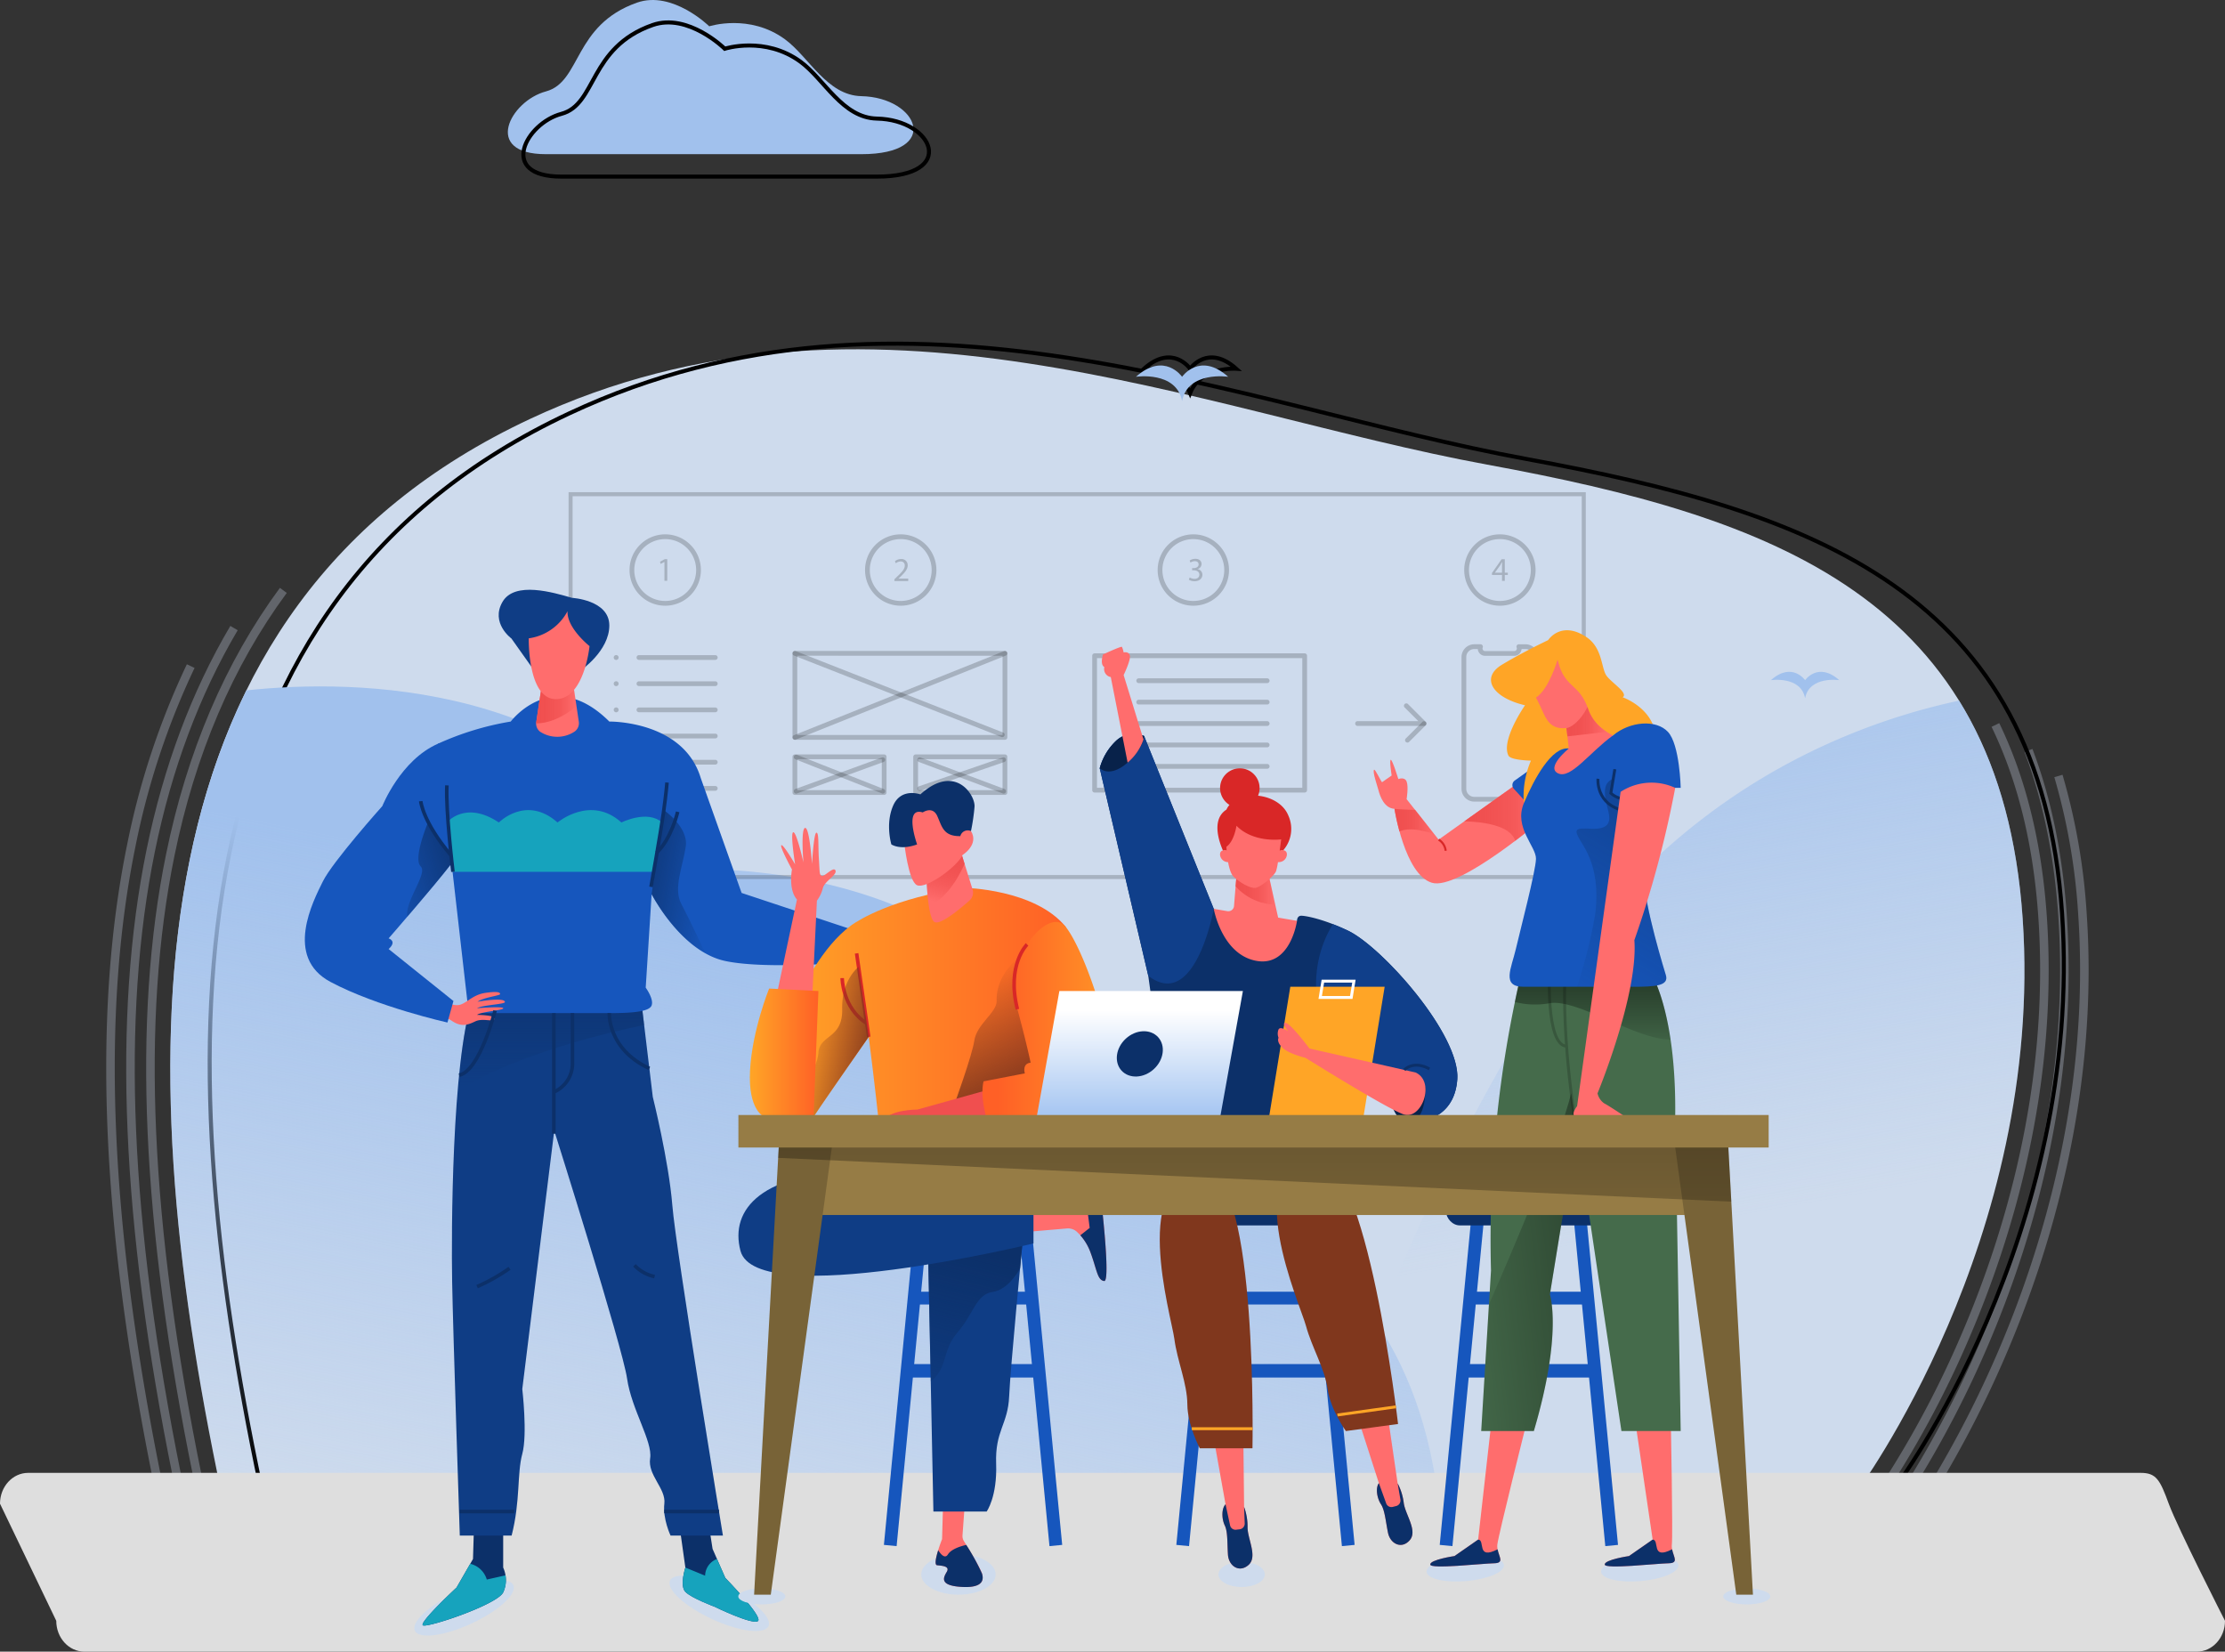 <svg xmlns="http://www.w3.org/2000/svg" xmlns:xlink="http://www.w3.org/1999/xlink" width="552.409" height="410.018" viewBox="0 0 552.409 410.018"><rect x="0" y="0" width="552.409" height="410.018" fill="#333333" stroke="none"/><defs><linearGradient id="a" x1="0.599" y1="0.288" x2="0.344" y2="1.084" gradientUnits="objectBoundingBox"><stop offset="0.053" stop-color="#a1c1ed"/><stop offset="1" stop-color="#a1c1ed" stop-opacity="0"/></linearGradient><linearGradient id="b" x1="0.363" y1="-0.192" x2="0.504" y2="0.664" xlink:href="#a"/><linearGradient id="c" y1="0.5" x2="1" y2="0.5" gradientUnits="objectBoundingBox"><stop offset="0" stop-color="#f04f4f"/><stop offset="0.147" stop-color="#f04f4f" stop-opacity="0.984"/><stop offset="0.278" stop-color="#f04f4f" stop-opacity="0.941"/><stop offset="0.404" stop-color="#f04f4f" stop-opacity="0.863"/><stop offset="0.526" stop-color="#f04f4f" stop-opacity="0.757"/><stop offset="0.645" stop-color="#f04f4f" stop-opacity="0.62"/><stop offset="0.763" stop-color="#f04f4f" stop-opacity="0.447"/><stop offset="0.879" stop-color="#f04f4f" stop-opacity="0.247"/><stop offset="0.991" stop-color="#f04f4f" stop-opacity="0.02"/><stop offset="1" stop-color="#f04f4f" stop-opacity="0"/></linearGradient><linearGradient id="d" x1="0.5" y1="-0.798" x2="0.5" y2="0.929" gradientUnits="objectBoundingBox"><stop offset="0.027" stop-color="#0c3069"/><stop offset="1" stop-color="#0c3069" stop-opacity="0"/></linearGradient><linearGradient id="e" x1="-0.364" y1="0.04" x2="1.171" y2="0.822" gradientUnits="objectBoundingBox"><stop offset="0" stop-color="#0c3069"/><stop offset="1" stop-color="#0c3069" stop-opacity="0"/></linearGradient><linearGradient id="f" x1="1.22" y1="-0.096" x2="-0.576" y2="0.991" xlink:href="#e"/><linearGradient id="h" x1="0.497" y1="0.068" x2="0.272" y2="1.462" xlink:href="#e"/><linearGradient id="i" y1="0.5" x2="1" y2="0.5" gradientUnits="objectBoundingBox"><stop offset="0.043" stop-color="#ffa526"/><stop offset="1" stop-color="#ff6026"/></linearGradient><linearGradient id="j" x1="-490.998" y1="-79.179" x2="-28626.316" y2="-4640.127" gradientUnits="objectBoundingBox"><stop offset="0" stop-color="#80371d" stop-opacity="0.894"/><stop offset="0.069" stop-color="#80371d"/><stop offset="1" stop-color="#80371d" stop-opacity="0"/></linearGradient><linearGradient id="k" x1="1.029" y1="0.74" x2="0.1" y2="0.324" gradientUnits="objectBoundingBox"><stop offset="0" stop-color="#80371d"/><stop offset="1" stop-color="#80371d" stop-opacity="0"/></linearGradient><linearGradient id="l" x1="0.594" y1="0.828" x2="0.354" y2="0.069" xlink:href="#k"/><linearGradient id="m" x1="0.567" y1="-0.079" x2="0.386" y2="0.95" xlink:href="#c"/><linearGradient id="o" x1="1.265" y1="0.497" x2="0.137" y2="0.503" xlink:href="#i"/><linearGradient id="p" x1="0.5" y1="1.329" x2="0.5" y2="0.153" gradientUnits="objectBoundingBox"><stop offset="0.044" stop-color="#87b2ed"/><stop offset="1" stop-color="#fff"/></linearGradient><linearGradient id="q" x1="0.5" y1="-0.062" x2="0.5" y2="1.224" gradientUnits="objectBoundingBox"><stop offset="0.033"/><stop offset="1" stop-opacity="0"/></linearGradient><linearGradient id="s" x1="0.725" y1="-0.189" x2="0.329" y2="1.21" xlink:href="#e"/><linearGradient id="u" x1="1.786" y1="0.061" x2="-0.227" y2="0.913" xlink:href="#q"/><linearGradient id="w" x1="0.5" y1="-1.907" x2="0.5" y2="5.551" gradientUnits="objectBoundingBox"><stop offset="0"/><stop offset="0.931" stop-opacity="0"/></linearGradient></defs><g transform="translate(-59.563 65.895)"><g transform="translate(86.998 19.419)"><g transform="translate(0 0)"><path d="M665.493,191.412a156.156,156.156,0,0,1,5.963,34.26c3.046,44.57-9.159,83.846-19.933,108.948a265.83,265.83,0,0,1-17,33.092" transform="translate(-181.875 -84.092)" fill="none" stroke="#cedbed" stroke-miterlimit="10" stroke-width="2.118" opacity="0.3"/><path d="M103.462,360.161c-12.814-63.614-14.9-114.937-6.376-156.712a190.857,190.857,0,0,1,14.791-44.73" transform="translate(-91.959 -78.674)" fill="none" stroke="#cedbed" stroke-miterlimit="10" stroke-width="2.118" opacity="0.3"/><path d="M656.908,183.822c4.613,12.149,7.416,25.777,8.455,40.976,2.97,43.45-8.963,81.822-19.5,106.36a257.48,257.48,0,0,1-18.253,35.015" transform="translate(-180.73 -82.834)" fill="none" stroke="#cedbed" stroke-miterlimit="10" stroke-width="2.118" opacity="0.3"/><path d="M109.523,358.29C96.658,294.913,94.5,243.966,102.918,202.7c4.2-20.593,11.14-39.128,20.691-55.295" transform="translate(-92.944 -76.799)" fill="none" stroke="#cedbed" stroke-miterlimit="10" stroke-width="2.118" opacity="0.3"/><path d="M647.531,176.239c6.592,13.642,10.467,29.482,11.712,47.688,2.894,42.33-8.767,79.8-19.058,103.772a246.718,246.718,0,0,1-19.646,37.066" transform="translate(-179.557 -81.577)" fill="none" stroke="#cedbed" stroke-miterlimit="10" stroke-width="2.118" opacity="0.3"/><path d="M115.583,356.433c-12.913-63.141-15.146-113.71-6.834-154.469,5.178-25.39,14.628-47.52,28.088-65.774" transform="translate(-93.929 -74.94)" fill="none" stroke="#cedbed" stroke-miterlimit="10" stroke-width="2.118" opacity="0.3"/><path d="M122.428,348.32H528.315s46.786-62.756,41.332-142.535-61.9-99.668-132.974-112.709S282.38,42.789,199.147,81.7C99.182,128.425,99.16,238.1,122.428,348.32Z" transform="translate(-94.908 -63.051)" fill="#cedbed"/><path d="M122.428,348.32H528.315s46.786-62.756,41.332-142.535-61.9-99.668-132.974-112.709S282.38,42.789,199.147,81.7C99.182,128.425,99.16,238.1,122.428,348.32Z" transform="translate(-85.131 -64.448)" fill="none" stroke="#000" stroke-width="1"/></g><path d="M338.563,282.671C331.1,208.167,243,210.206,243,210.206c-31.207-46.727-87.038-47.374-114.349-44.459-26.758,54.289-21.54,126.624-6.22,199.2h301.9C414.078,286.333,338.563,282.671,338.563,282.671Z" transform="translate(-94.909 -79.676)" fill="url(#a)"/><path d="M584.941,365.647s46.786-62.756,41.332-142.535c-1.528-22.349-7.06-40-15.793-54.112-27.821,5.941-72.073,23.26-103.528,73.643a512.525,512.525,0,0,0-55.513,123Z" transform="translate(-151.534 -80.378)" fill="url(#b)"/></g><g transform="translate(201.226 56.791)"><rect width="251.545" height="95.039" transform="translate(0)" fill="#cedbed" stroke="#000" stroke-width="1" opacity="0.19"/><path d="M347.235,235.658a8.859,8.859,0,1,1,8.859-8.859,8.859,8.859,0,0,1-8.859,8.859Zm0-16.537a7.678,7.678,0,1,0,7.678,7.678,7.678,7.678,0,0,0-7.678-7.678Z" transform="translate(-323.742 -207.975)" opacity="0.195"/><path d="M358.189,233.875h-.016l-.935.5-.14-.554,1.175-.629h.621v5.378h-.7Z" transform="translate(-334.893 -217.062)" opacity="0.195"/><path d="M329.256,293.262a.607.607,0,1,0-.586-.607A.607.607,0,0,0,329.256,293.262Z" transform="translate(-317.962 -252.113)" opacity="0.195"/><path d="M329.255,309.327a.607.607,0,1,0-.586-.607A.607.607,0,0,0,329.255,309.327Z" transform="translate(-317.962 -261.681)" opacity="0.195"/><path d="M329.255,325.392a.607.607,0,1,0-.586-.607A.607.607,0,0,0,329.255,325.392Z" transform="translate(-317.962 -271.249)" opacity="0.195"/><path d="M329.256,341.457a.607.607,0,1,0-.586-.607A.607.607,0,0,0,329.256,341.457Z" transform="translate(-317.962 -280.817)" opacity="0.195"/><path d="M329.256,357.521a.607.607,0,1,0-.586-.607A.607.607,0,0,0,329.256,357.521Z" transform="translate(-317.962 -290.386)" opacity="0.195"/><path d="M329.256,373.586a.607.607,0,1,0-.586-.607A.607.607,0,0,0,329.256,373.586Z" transform="translate(-317.962 -299.954)" opacity="0.195"/><path d="M362.247,293.269h-18.9a.591.591,0,1,1,0-1.181h18.9a.591.591,0,1,1,0,1.181Z" transform="translate(-326.352 -252.137)" opacity="0.195"/><path d="M362.247,309.334h-18.9a.591.591,0,1,1,0-1.181h18.9a.591.591,0,1,1,0,1.181Z" transform="translate(-326.352 -261.705)" opacity="0.195"/><path d="M362.247,325.4h-18.9a.591.591,0,1,1,0-1.181h18.9a.591.591,0,1,1,0,1.181Z" transform="translate(-326.352 -271.273)" opacity="0.195"/><path d="M362.247,341.464h-18.9a.591.591,0,1,1,0-1.181h18.9a.591.591,0,1,1,0,1.181Z" transform="translate(-326.352 -280.841)" opacity="0.195"/><path d="M362.247,357.529h-18.9a.591.591,0,1,1,0-1.181h18.9a.591.591,0,1,1,0,1.181Z" transform="translate(-326.352 -290.409)" opacity="0.195"/><path d="M362.247,373.594h-18.9a.591.591,0,0,1,0-1.181h18.9a.591.591,0,1,1,0,1.181Z" transform="translate(-326.352 -299.977)" opacity="0.195"/><path d="M491.16,311.574H439.007a.59.59,0,0,1-.591-.591V290.123a.59.59,0,0,1,.591-.591H491.16a.59.59,0,0,1,.591.591v20.861a.59.59,0,0,1-.591.591ZM439.6,310.393h50.972v-19.68H439.6Z" transform="translate(-383.325 -250.615)" opacity="0.195"/><path d="M461.172,363.092H439.007a.59.59,0,0,1-.591-.591v-8.866a.59.59,0,0,1,.591-.591h22.165a.59.59,0,0,1,.591.591V362.5a.59.59,0,0,1-.591.591ZM439.6,361.911h20.984v-7.685H439.6Z" transform="translate(-383.325 -288.442)" opacity="0.195"/><path d="M535.323,363.092H513.158a.59.59,0,0,1-.591-.591v-8.866a.59.59,0,0,1,.591-.591h22.165a.59.59,0,0,1,.591.591V362.5a.59.59,0,0,1-.591.591Zm-21.574-1.181h20.984v-7.685H513.749Z" transform="translate(-427.489 -288.442)" opacity="0.195"/><path d="M490.508,310.923a.59.59,0,0,1-.216-.041l-51.5-20.209a.59.59,0,0,1,.431-1.1l51.5,20.209a.591.591,0,0,1-.216,1.14Z" transform="translate(-383.325 -250.615)" opacity="0.195"/><path d="M439.007,311.574a.591.591,0,0,1-.22-1.139l52.153-20.861a.591.591,0,0,1,.438,1.1l-52.153,20.861A.589.589,0,0,1,439.007,311.574Z" transform="translate(-383.325 -250.614)" opacity="0.195"/><path d="M461.325,362.862a.594.594,0,0,1-.216-.041L439.6,354.345a.591.591,0,1,1,.433-1.1l21.513,8.475a.591.591,0,0,1-.216,1.14Z" transform="translate(-383.805 -288.537)" opacity="0.195"/><path d="M439.812,363.823a.59.59,0,0,1-.2-1.145l21.513-7.823a.59.59,0,0,1,.4,1.11l-21.513,7.823A.591.591,0,0,1,439.812,363.823Z" transform="translate(-383.805 -289.498)" opacity="0.195"/><path d="M536.438,363.822a.6.6,0,0,1-.208-.038l-20.861-7.823a.591.591,0,0,1,.415-1.106l20.861,7.823a.591.591,0,0,1-.208,1.144Z" transform="translate(-428.929 -289.498)" opacity="0.195"/><path d="M515.578,363.171a.591.591,0,0,1-.192-1.149l20.861-7.171a.59.59,0,1,1,.384,1.117l-20.861,7.171A.589.589,0,0,1,515.578,363.171Z" transform="translate(-428.93 -289.498)" opacity="0.195"/><path d="M491.819,235.658a8.859,8.859,0,1,1,8.859-8.859A8.859,8.859,0,0,1,491.819,235.658Zm0-16.537A7.678,7.678,0,1,0,499.5,226.8,7.678,7.678,0,0,0,491.819,219.12Z" transform="translate(-409.855 -207.975)" opacity="0.195"/><path d="M671.454,235.658a8.859,8.859,0,1,1,8.859-8.859,8.859,8.859,0,0,1-8.859,8.859Zm0-16.537a7.678,7.678,0,1,0,7.678,7.678,7.678,7.678,0,0,0-7.678-7.678Z" transform="translate(-516.843 -207.975)" opacity="0.195"/><path d="M859.656,235.658a8.859,8.859,0,1,1,8.859-8.859A8.859,8.859,0,0,1,859.656,235.658Zm0-16.537a7.678,7.678,0,1,0,7.678,7.678A7.678,7.678,0,0,0,859.656,219.12Z" transform="translate(-628.934 -207.975)" opacity="0.195"/><path d="M500.991,238.544V238.1l.57-.554c1.374-1.307,1.995-2,2-2.813a.959.959,0,0,0-1.067-1.05,1.832,1.832,0,0,0-1.142.454l-.232-.513a2.361,2.361,0,0,1,1.523-.546,1.513,1.513,0,0,1,1.646,1.564c0,.993-.72,1.8-1.853,2.887l-.43.4v.016h2.416v.6Z" transform="translate(-420.594 -216.986)" opacity="0.195"/><path d="M870.333,238.574v-1.464h-2.5v-.48l2.4-3.434h.786v3.342h.753v.571h-.753v1.464Zm0-2.035v-1.795q0-.422.025-.844h-.025c-.165.315-.3.546-.446.795l-1.316,1.828v.017Z" transform="translate(-639.081 -217.062)" opacity="0.195"/><path d="M681.96,237.6a2.438,2.438,0,0,0,1.191.339c.936,0,1.225-.6,1.216-1.042-.008-.753-.687-1.076-1.389-1.076h-.406v-.546h.406c.529,0,1.2-.273,1.2-.91,0-.43-.273-.811-.944-.811a1.967,1.967,0,0,0-1.075.356l-.19-.529a2.553,2.553,0,0,1,1.406-.414c1.059,0,1.539.629,1.539,1.283a1.336,1.336,0,0,1-.993,1.265v.017a1.4,1.4,0,0,1,1.2,1.381c0,.861-.67,1.614-1.96,1.614a2.729,2.729,0,0,1-1.4-.365Z" transform="translate(-528.259 -216.928)" opacity="0.195"/><path d="M675.176,325.544H623.023a.59.59,0,0,1-.591-.591v-33.37a.59.59,0,0,1,.591-.591h52.153a.59.59,0,0,1,.591.591v33.37a.59.59,0,0,1-.591.591Zm-51.562-1.181h50.972V292.174H623.613Z" transform="translate(-492.923 -251.484)" opacity="0.195"/><path d="M681.935,307.508H650.041a.591.591,0,0,1,0-1.181h31.894a.591.591,0,1,1,0,1.181Z" transform="translate(-509.015 -260.617)" opacity="0.195"/><path d="M681.935,320.652H650.041a.591.591,0,0,1,0-1.181h31.894a.591.591,0,1,1,0,1.181Z" transform="translate(-509.015 -268.446)" opacity="0.195"/><path d="M681.935,333.8H650.041a.591.591,0,0,1,0-1.181h31.894a.591.591,0,1,1,0,1.181Z" transform="translate(-509.015 -276.274)" opacity="0.195"/><path d="M681.935,346.941H650.041a.591.591,0,0,1,0-1.181h31.894a.591.591,0,1,1,0,1.181Z" transform="translate(-509.015 -284.103)" opacity="0.195"/><path d="M681.935,360.085H650.041a.591.591,0,0,1,0-1.181h31.894a.591.591,0,1,1,0,1.181Z" transform="translate(-509.015 -291.931)" opacity="0.195"/><path d="M865.027,324.478H852.313a3.175,3.175,0,0,1-3.172-3.172V288.59a3.175,3.175,0,0,1,3.172-3.171h1.542a.591.591,0,0,1,.548.812.637.637,0,0,0,.588.878h7.248a.637.637,0,0,0,.589-.876.59.59,0,0,1,.547-.813h1.652a3.175,3.175,0,0,1,3.172,3.171v32.717A3.175,3.175,0,0,1,865.027,324.478ZM852.313,286.6a1.993,1.993,0,0,0-1.991,1.99v32.717a1.993,1.993,0,0,0,1.991,1.991h12.714a1.993,1.993,0,0,0,1.991-1.991V288.59a1.993,1.993,0,0,0-1.991-1.99h-.975a1.82,1.82,0,0,1-1.812,1.689h-7.248a1.819,1.819,0,0,1-1.812-1.689Z" transform="translate(-627.948 -248.165)" opacity="0.195"/><path d="M800.94,327.273H784.4a.591.591,0,0,1,0-1.181h15.112l-3.422-3.421a.591.591,0,0,1,.835-.835l4.43,4.43a.591.591,0,0,1-.418,1.008Z" transform="translate(-589.039 -269.751)" opacity="0.195"/><path d="M815.072,337.931a.591.591,0,0,1-.418-1.008l4.134-4.134a.591.591,0,0,1,.835.835l-4.134,4.134A.589.589,0,0,1,815.072,337.931Z" transform="translate(-607.305 -276.274)" opacity="0.195"/></g><path d="M6.984,0H531.458c3.857,0,4.784,1.645,6.984,7.652s13.967,29.076,13.967,29.076c0,4.226-3.127,7.652-6.984,7.652H20.951c-3.857,0-6.984-3.426-6.984-7.652L0,7.652C0,3.426,3.127,0,6.984,0Z" transform="translate(59.563 299.744)" fill="#dedede"/><g transform="translate(353.193 229.417)"><g transform="translate(0 6.547)"><line x1="7.893" y2="81.813" fill="none" stroke="#1656bd" stroke-miterlimit="10" stroke-width="3.171"/><line x2="7.893" y2="81.813" transform="translate(33.215)" fill="none" stroke="#1656bd" stroke-miterlimit="10" stroke-width="3.171"/><line x2="29.384" transform="translate(5.926 20.395)" fill="none" stroke="#1656bd" stroke-miterlimit="10" stroke-width="3.171"/><line x2="32.614" transform="translate(4.311 38.443)" fill="none" stroke="#1656bd" stroke-miterlimit="10" stroke-width="3.341"/></g><rect width="41.109" height="8.893" rx="3.4" fill="#0c3069"/></g><g transform="translate(418.586 229.417)"><g transform="translate(0 6.547)"><line x1="7.893" y2="81.813" fill="none" stroke="#1656bd" stroke-miterlimit="10" stroke-width="3.171"/><line x2="7.893" y2="81.813" transform="translate(33.215)" fill="none" stroke="#1656bd" stroke-miterlimit="10" stroke-width="3.171"/><line x2="29.384" transform="translate(5.926 20.395)" fill="none" stroke="#1656bd" stroke-miterlimit="10" stroke-width="3.171"/><line x2="32.614" transform="translate(4.311 38.443)" fill="none" stroke="#1656bd" stroke-miterlimit="10" stroke-width="3.341"/></g><rect width="41.109" height="8.893" rx="3.4" transform="translate(0)" fill="#0c3069"/></g><g transform="translate(332.599 94.677)"><ellipse cx="5.756" cy="3.131" rx="5.756" ry="3.131" transform="translate(29.476 227.149)" fill="#cedbed"/><g transform="translate(28.476 197.199)"><path d="M385.439,383.775l.178,16.329a14.336,14.336,0,0,1,.858,5.029c-.024,2.867,2.545,7.292.269,9.347s-4.938.346-5.134-2.528-.027-5.663-.782-7.233-.888-4.126.18-5.277l-2.756-15.4Z" transform="translate(-378.251 -383.775)" fill="#ff6d6d"/><path d="M384.882,408.768c-.256.026-.531.057-.805.094a1.38,1.38,0,0,1-1.545-1.07l-1.13-5.238c-1.069,1.15-.936,3.708-.18,5.277s.586,4.358.782,7.233,2.858,4.583,5.134,2.528-.293-6.481-.269-9.347a14.336,14.336,0,0,0-.858-5.029l.15,4.075A1.428,1.428,0,0,1,384.882,408.768Z" transform="translate(-378.645 -386.887)" fill="#0c3069"/></g><g transform="translate(64.51 191.494)"><path d="M428.53,376.937l2.358,16.159a14.335,14.335,0,0,1,1.522,4.87c.359,2.844,3.5,6.887,1.516,9.227s-4.848,1-5.426-1.82-.783-5.608-1.742-7.063-1.432-3.971-.526-5.254l-4.789-14.892Z" transform="translate(-421.442 -376.937)" fill="#ff6d6d"/><path d="M431.366,401.95c-.25.06-.518.128-.785.2a1.381,1.381,0,0,1-1.674-.854l-1.82-5.04c-.905,1.283-.431,3.8.526,5.254s1.164,4.241,1.742,7.063,3.445,4.16,5.426,1.82-1.157-6.383-1.516-9.227a14.333,14.333,0,0,0-1.522-4.87l.693,4.018A1.427,1.427,0,0,1,431.366,401.95Z" transform="translate(-422.297 -380.139)" fill="#0c3069"/></g><path d="M372.428,216.746s9.755,8.065,20.667,2.977c0,0-.037-1.268,1.066-1.268s5.474.8,11.536,3.674c8.525,4.042,27.994,25.907,27.19,36.963-.588,8.083-6.466,10.729-11.757,10.509s-4.85-9.186-4.85-9.186l-16.607-13.962L396.586,269.6h-35.42l-5-36.228-12.052-51.513a14.6,14.6,0,0,1,4.235-6.981,6.394,6.394,0,0,1,6.789-1.029Z" transform="translate(-344.118 -151.695)" fill="#0c3069"/><path d="M372.428,216.746l-17.287-42.9a6.394,6.394,0,0,0-6.789,1.029,14.6,14.6,0,0,0-4.235,6.981l12.052,51.513C367.854,242.337,372.428,216.746,372.428,216.746Z" transform="translate(-344.118 -151.695)" fill="#103f8a"/><path d="M431.8,278.983c5.291.22,11.169-2.425,11.757-10.509.8-11.057-18.665-32.921-27.19-36.963-1.323-.627-2.56-1.15-3.706-1.593h0c-7.766,12.687-2.319,25.918-2.319,25.918L426.947,269.8S426.507,278.762,431.8,278.983Z" transform="translate(-354.785 -161.078)" fill="#103f8a"/><path d="M439.274,278.3c.1,5.351-1.5,8.992-4.608,8.616s-4.614-5.394-4.073-9.2Z" transform="translate(-358.431 -169)" fill="#08224a"/><g transform="translate(42.05 83)"><path d="M417.949,280.833H394.521l5.26-32.269h23.428Z" transform="translate(-394.521 -247.168)" fill="#ffa526"/><path d="M417.439,250.932h-7.71l.659-4.042h7.71Z" transform="translate(-397.041 -246.89)" fill="none" stroke="#fff" stroke-miterlimit="10" stroke-width="0.72"/></g><path d="M373.533,304.143c12.78.387,11.464,68.195,11.464,68.195H371.916s-3.058-5.774-3.086-10.876c-.029-5.25-2.5-10.73-3.234-16.314S354.133,303.554,373.533,304.143Z" transform="translate(-347.078 -173.378)" fill="#80371d"/><line x1="15.109" transform="translate(22.848 194.103)" fill="none" stroke="#ffa526" stroke-miterlimit="10" stroke-width="0.72"/><path d="M406.445,299.492c12.718-1.325,20.473,66.05,20.473,66.05l-12.963,1.748s-3.8-5.314-4.512-10.366c-.73-5.2-3.909-10.3-5.384-15.735S387.14,301.5,406.445,299.492Z" transform="translate(-352.852 -172.605)" fill="#80371d"/><line x1="14.521" y2="2.019" transform="translate(59.016 188.676)" fill="none" stroke="#ffa526" stroke-miterlimit="10" stroke-width="0.72"/><path d="M383.728,214.939l-.647,7.995a1.417,1.417,0,0,1-1.648,1.283l-3.382-.571s1.984,11.3,10.527,12.9,10.141-9.922,10.141-9.922l-4.685-.805-2.425-10.879Z" transform="translate(-349.742 -158.596)" fill="#ff6d6d"/><path d="M392.688,214.939h-7.881l-.251,3.106a13.521,13.521,0,0,0,9.836,4.535Z" transform="translate(-350.819 -158.596)" fill="url(#c)"/><path d="M380.86,206.026s-4.189-7.863.515-10.876c2.424-5.254,12.86-4.446,15.322,1.359a8.058,8.058,0,0,1-1.837,9.37Z" transform="translate(-349.922 -154.735)" fill="#d92727"/><circle cx="4.905" cy="4.905" r="4.905" transform="translate(29.877 30.164)" fill="#d92727"/><path d="M396.1,206.893a1.374,1.374,0,0,0-1.367-.075c.211-1.527.365-2.791.365-2.791s-6.834.955-11.1-3.38c0,0-.514,3.821-2.5,5.218,0,0,.013.347.054.886a1.414,1.414,0,0,0-1.212.143c-.882.5-.37,2.713,1.578,2.79.28,1.537.74,3.1,1.49,3.75,1.69,1.47,3.968,2.72,5.218,2.645s4.776-2.939,5.217-4.188a17.248,17.248,0,0,0,.459-2.22,1.548,1.548,0,0,0,.214.012C396.472,209.606,396.983,207.39,396.1,206.893Z" transform="translate(-350.053 -156.227)" fill="#ff6d6d"/><path d="M431.3,271.618l-26.344-5.953s-4.519-6.064-5.842-6.339.551,2.057.551,2.057-1.886-1.34-2.376-.458a2.8,2.8,0,0,0,0,2.094s-.6.914.943,2.441,5.732,2.52,5.732,2.52,19.683,12.3,24.25,14S436.373,273.932,431.3,271.618Z" transform="translate(-352.894 -165.948)" fill="#ff6d6d"/><path d="M355.141,173.849a6.394,6.394,0,0,0-6.789,1.029,14.6,14.6,0,0,0-4.235,6.981C348.233,185.092,354.847,177.45,355.141,173.849Z" transform="translate(-344.118 -151.695)" fill="#08224a"/><path d="M355.083,170.393l-4.927-15.974s1.819-3.748,1.543-4.85-1.543-.772-1.543-.772a6.122,6.122,0,0,0-.423-1.378c-.184-.22-4.7,1.874-4.7,1.874s-.827,2.48.331,3.142a2.028,2.028,0,0,0,1.6,2.48l4.181,21.231A12.942,12.942,0,0,0,355.083,170.393Z" transform="translate(-344.222 -147.404)" fill="#ff6d6d"/></g><g transform="translate(280.592 229.417)"><g transform="translate(0 6.547)"><line x1="7.893" y2="81.813" fill="none" stroke="#1656bd" stroke-miterlimit="10" stroke-width="3.171"/><line x2="7.893" y2="81.813" transform="translate(33.215)" fill="none" stroke="#1656bd" stroke-miterlimit="10" stroke-width="3.171"/><line x2="29.384" transform="translate(5.926 20.395)" fill="none" stroke="#1656bd" stroke-miterlimit="10" stroke-width="3.171"/><line x2="32.614" transform="translate(4.311 38.443)" fill="none" stroke="#1656bd" stroke-miterlimit="10" stroke-width="3.341"/></g><rect width="41.109" height="8.893" rx="3.4" fill="#0c3069"/></g><path d="M246.186,106.352H167.854c-15.872,0-8.818-13.227,0-15.578s6.76-16.46,22.632-22.045c8.812-3.1,17.929,5.879,17.929,5.879s9.994-3.234,18.811,3.233c5.926,4.346,10.4,13.931,18.959,14.108C260.294,92.244,266.319,106.352,246.186,106.352Z" transform="translate(27.234 -133.973)" fill="#a1c1ed"/><path d="M594.572,162.493s-3.249-4.669-8.485,0c0,0,7.424-1.115,8.485,4.478,1.06-5.594,8.485-4.478,8.485-4.478C597.82,157.823,594.572,162.493,594.572,162.493Z" transform="translate(-86.85 -59.536)" fill="#a1c1ed"/><g transform="translate(135.247 80.519)"><path d="M164.714,426.36c1,2.154-3.667,6.433-10.417,9.557s-13.031,3.911-14.028,1.758,3.667-6.433,10.417-9.557S163.717,424.207,164.714,426.36Z" transform="translate(-112.961 -179.274)" fill="#cedbed"/><path d="M216.215,425.01c-1,2.154,3.667,6.432,10.418,9.557s13.03,3.912,14.027,1.758-3.667-6.432-10.417-9.557S217.212,422.856,216.215,425.01Z" transform="translate(-125.547 -179.05)" fill="#cedbed"/><path d="M219.217,410.107l1.323,9.406s-1.47,4.483,0,6.026,7.2,3.674,7.2,3.674,9.332,4.556,10.8,3.6-8.083-10.729-8.083-10.729l-3.16-7.2-.71-4.56Z" transform="translate(-126.067 -176.782)" fill="#0c3069"/><path d="M228.53,418.828a4.52,4.52,0,0,0-2.954,4.144l-4.9-2.013s-1.47,4.483,0,6.026,7.2,3.674,7.2,3.674,9.332,4.556,10.8,3.6-8.083-10.729-8.083-10.729Z" transform="translate(-126.2 -178.227)" fill="#16a3bd"/><path d="M162.613,410.107v9.406a7.452,7.452,0,0,1,0,6.173c-1.543,3.086-19.069,8.928-19.951,8.157s8.377-9.37,8.377-9.37l4.079-7.091.22-7.276Z" transform="translate(-113.37 -176.782)" fill="#0c3069"/><path d="M154.43,420.261l-3.391,5.895s-9.259,8.6-8.377,9.37,18.407-5.071,19.951-8.157a6.879,6.879,0,0,0,.579-4.24l-4.648,1.043A5.661,5.661,0,0,0,154.43,420.261Z" transform="translate(-113.37 -178.465)" fill="#16a3bd"/><path d="M198.338,252.792,201.2,276.6s3.968,15.872,4.85,26.9,12.566,82.009,12.566,82.009H205.614s-1.985-4.189-1.543-7.936-4.189-7.055-3.527-11.243-4.629-12.125-5.732-19.842-18.077-61.507-18.077-61.507L168.8,349.131s1.323,11.243,0,16.093-.441,11.684-2.646,20.282H153.285s-1.683-50.7-1.9-63.05-.1-54.2,4.959-69.664Z" transform="translate(-114.815 -150.711)" fill="#0f3d85"/><path d="M153.02,275.224c13.89-9.161,37.82-14.713,46.317-16.474l-.717-5.958h-42C154.921,257.992,153.779,266.181,153.02,275.224Z" transform="translate(-115.096 -150.711)" fill="url(#d)"/><path d="M165.243,168.409s10.453-13.962,24.48,0c0,0,18.4-.294,22.7,14.036l10.141,28.512,33.216,11.022-1.323,5.826s-25.279,2.444-36.154,0-18.078-16.555-18.078-16.555l-1.469,23.221s2.057,2.792,1.469,4.409-5.125,1.91-10.5,1.91H154.808l-7.642-66.871A71.942,71.942,0,0,1,165.243,168.409Z" transform="translate(-114.126 -135.699)" fill="#1656bd"/><path d="M148.647,252.356s2.566,1.552,4.357.835,3.1-2.447,6.089-2.865,3.582-.119,3.582.3-4.059.776-5.611,1.91c0,0,6.679-1.2,6.805.06.059.6-5.611.716-6.924,1.552,0,0,6.446-.537,6.507,0s-5.611.855-6.506,1.651c0,0,4.655.02,4.357.975s-2.865-.3-4.835.657-3.462,1.313-5.551,0a13.3,13.3,0,0,0-3.342-1.632Z" transform="translate(-114.194 -150.269)" fill="#ff6d6d"/><path d="M224.126,231.558c-.008-.017-3.914-8.391-5.989-12.266s.415-9.421,1.108-14.269-5.454-9.029-5.454-9.029l-3.029,20.858S215.932,226.977,224.126,231.558Z" transform="translate(-124.665 -141.298)" fill="url(#e)"/><path d="M140.6,176.228c4.354-1.9,7.778,23.962,3.393,29.691s-15.628,18.626-15.628,18.626,2.2.661,0,2.645l16.093,12.9-1.488,5.346s-17.471-3.913-29.044-10.086-4.3-20.081-1.874-24.977S126.8,191.7,126.8,191.7,131.343,180.27,140.6,176.228Z" transform="translate(-107.563 -138.006)" fill="#1656bd"/><path d="M142.057,193.336s.425,5.038,7.414,13.322" transform="translate(-113.28 -140.858)" fill="none" stroke="#0c3069" stroke-miterlimit="10" stroke-width="0.889"/><path d="M143.229,199.539s-3.877,9.067-1.847,11.044c1.78,1.734-4,8.658-3.346,12.482,3.624-4.229,8.462-9.948,11-13.266a5.856,5.856,0,0,0,.652-1.134C148.018,206.683,144.325,202.149,143.229,199.539Z" transform="translate(-112.604 -141.886)" fill="url(#f)"/><line x1="13.604" transform="translate(89.224 228.822)" fill="none" stroke="#0c3069" stroke-miterlimit="10" stroke-width="0.889"/><line x1="13.604" transform="translate(38.372 228.822)" fill="none" stroke="#0c3069" stroke-miterlimit="10" stroke-width="0.889"/><line y1="29.934" transform="translate(61.825 105.094)" fill="none" stroke="#0c3069" stroke-miterlimit="10" stroke-width="0.889"/><path d="M186.283,256.4v12.089a7.719,7.719,0,0,1-4.614,7.5" transform="translate(-119.844 -151.31)" fill="none" stroke="#0c3069" stroke-miterlimit="10" stroke-width="0.889"/><path d="M198.176,256.4s-.5,8.884,9.943,13.738" transform="translate(-122.579 -151.31)" fill="none" stroke="#0c3069" stroke-miterlimit="10" stroke-width="0.889"/><path d="M162.4,255.648s-3.8,15.048-8.942,16.032" transform="translate(-115.169 -151.184)" fill="none" stroke="#0c3069" stroke-miterlimit="10" stroke-width="0.889"/><path d="M205.653,331.45a9.58,9.58,0,0,0,5,2.792" transform="translate(-123.819 -163.747)" fill="none" stroke="#0c3069" stroke-miterlimit="10" stroke-width="0.889"/><path d="M166.881,332.331a45.776,45.776,0,0,1-8.061,4.556" transform="translate(-116.058 -163.893)" fill="none" stroke="#0c3069" stroke-miterlimit="10" stroke-width="0.889"/><path d="M174.058,150.493l-5.649-7.969s-5.246-3.833-2.219-9.079,12.71-2.32,17.249-1.009c0,0,9.28.5,9.28,6.859s-7.162,11.2-7.162,11.2Z" transform="translate(-117.123 -130.433)" fill="#0f3d85"/><path d="M177.8,158.72l-1.375,9.23a2.526,2.526,0,0,0,.91,2.369,7.788,7.788,0,0,0,8.677-.048,2.561,2.561,0,0,0,.974-2.422l-1.36-9.13Z" transform="translate(-118.971 -135.121)" fill="#ff6d6d"/><path d="M176.426,168.29c4.181-.051,7.883-2.521,10-4.284l-.787-5.286h-7.826l-1.375,9.23A2.71,2.71,0,0,0,176.426,168.29Z" transform="translate(-118.975 -135.121)" fill="url(#c)"/><path d="M183.827,136.8a12.927,12.927,0,0,1-9.632,6.743s-.321,15.089,6.742,15.089,8.348-13.162,8.348-13.162S183.613,140.979,183.827,136.8Z" transform="translate(-118.605 -131.489)" fill="#ff6d6d"/><path d="M149.843,199.064s4.527-5.588,12.9,0c0,0,6.782-6.91,14.561,0,0,0,8.219-6.91,15.862,0,0,0,6.471-3.236,10.07,0l-2.063,12.24H151.34Z" transform="translate(-114.57 -141.298)" fill="#16a3bd"/><path d="M214.554,187.787s-.221,2.756-.882,7.5-3.087,18.407-3.087,18.407" transform="translate(-124.636 -139.938)" fill="none" stroke="#0c3069" stroke-miterlimit="10" stroke-width="0.889"/><path d="M217.477,196.507s-1.507,6.614-5.218,10.141" transform="translate(-124.914 -141.383)" fill="none" stroke="#0c3069" stroke-miterlimit="10" stroke-width="0.889"/><path d="M151.331,210.083s-1.848-15.311-1.5-21.453" transform="translate(-114.561 -140.078)" fill="none" stroke="#0c3069" stroke-miterlimit="10" stroke-width="0.889"/></g><g transform="translate(242.889 127.979)"><path d="M309.479,422.429c0,2.776-4.136,5.026-9.238,5.026S291,425.2,291,422.429s4.136-5.026,9.239-5.026S309.479,419.653,309.479,422.429Z" transform="translate(-245.605 -225.451)" fill="#cedbed"/><path d="M297.12,402.252l-.237,8.547s-2.516,6.348-1.246,6.492,3.252.219,2.405,1.649-1.827,3.32,3.325,3.71,6.062-1.313,5.417-3.314c-.521-1.616-3.392-6.281-4.476-8.013a2.386,2.386,0,0,1-.356-1.442l.707-9.7Z" transform="translate(-246.314 -222.598)" fill="#ff6d6d"/><path d="M295.637,419.688c1.271.144,3.252.219,2.405,1.649s-1.827,3.32,3.325,3.71,6.062-1.313,5.417-3.314a54.588,54.588,0,0,0-3.9-7.091c-1.58.365-3.747,1.08-4.548,2.359-.7,1.119-1.669.131-2.42-1.039C295.378,417.693,294.945,419.609,295.637,419.688Z" transform="translate(-246.314 -224.994)" fill="#0c3069"/><path d="M293.03,326.373l1.323,64.941h13.227s2.645-3.654,2.351-11.884,2.94-9.7,3.234-16.755,3.38-38.8,3.38-38.8Z" transform="translate(-245.941 -209.952)" fill="#0f3d85"/><path d="M315.87,330.93s-2.7,5.291-6.82,5.878-4.7,5.438-8.671,9.994-2.345,8.816-6.684,12.2l-.665-32.626,23.516-2.5Z" transform="translate(-245.941 -209.952)" fill="url(#h)"/><path d="M322.071,319.365l9.945-.85a3.237,3.237,0,0,1,2.449.825,12.91,12.91,0,0,1,3.406,5.169c1.617,4.409,1.69,6.834,3.38,7.055s-.882-21.311-.882-21.311l-20.209-1.617Z" transform="translate(-250.437 -207.426)" fill="#ff6d6d"/><path d="M339.586,310.21l1.076,8.424-2.319,1.842a13.277,13.277,0,0,1,2.54,4.294c1.617,4.409,1.69,6.834,3.38,7.055s-.882-21.311-.882-21.311Z" transform="translate(-253.451 -207.687)" fill="#0c3069"/><path d="M293.9,219.117c-17.627,2.533-26.185,7.935-27.987,9.2h0c-.245.172-.369.269-.369.269l0,.009c-13.363,9.833-22.76,41.354-21.938,45.588,1.47,7.569,10.362,5.585,12.419,2.352,1.614-2.537,10.373-15.111,14.073-20.413,1.444,11.2,2.5,21.185,2.5,21.185h43.981L319,228.8C311.4,219.434,293.9,219.117,293.9,219.117Z" transform="translate(-237.742 -192.591)" fill="url(#i)"/><line x1="3.004" y1="20.728" transform="translate(29.351 42.799)" fill="none" stroke="#d92727" stroke-miterlimit="10" stroke-width="0.889"/><path d="M267.473,245.986s.022,7.393,6.1,11.234" transform="translate(-241.706 -197.044)" fill="none" stroke="#d92727" stroke-miterlimit="10" stroke-width="0.889"/><path d="M256.665,244.836l1.232-25.483a8.785,8.785,0,0,0,1.474-3.093c.416-1.763,3.579-3.265,3.137-4.391s-2.725,1.579-3.375,1.327-.516-.742-.739-4.119.044-6.619-.619-6.6-1.094,7.782-1.094,7.782-.607-9.134-1.718-8.967-.415,8.571-.415,8.571-1.679-7.513-2.507-7.5.442,7.967.442,7.967-2.9-5-3.412-4.745,2.633,6.032,2.633,6.032-.958,4.975,1.24,7.453L247.563,244.4Z" transform="translate(-238.406 -189.637)" fill="#ff6d6d"/><path d="M275.637,265.557h0v0Z" transform="translate(-243.059 -200.286)" fill="url(#j)"/><path d="M272,260.052,269.5,242.659s-4.23,3.15-4.072,10.505-5.574,6.261-5.9,10.775-4.372,7.822-4.372,7.822l2.257,9.333a4.125,4.125,0,0,0,.536-.662C259.558,277.9,268.285,265.372,272,260.052Z" transform="translate(-239.664 -196.492)" fill="url(#k)"/><path d="M298.976,280.673h26.785l1.935-38.7L317,239.448c-4.74,3.637-6.064,7.991-5.953,11.022s-4.961,5.731-5.567,10.031C305,263.894,300.748,275.8,298.976,280.673Z" transform="translate(-246.927 -195.96)" fill="url(#l)"/><path d="M307.133,278.754l-18.96,5.291s-7.55,0-8.487,3.142h29.045Z" transform="translate(-243.73 -202.474)" fill="#f04f4f"/><path d="M237.1,323.2c-2.732-10.29,5.306-19.766,30.346-19.766,30.38,0,42.4,1.764,42.4,1.764V321.37S241.055,338.124,237.1,323.2Z" transform="translate(-236.587 -206.565)" fill="#0f3d85"/><path d="M301.188,208.814,304,217.825a2.606,2.606,0,0,1-.753,2.725c-2.4,2.135-7.546,6.427-8.838,5.256-1.7-1.543-1.874-11.74-1.874-11.74Z" transform="translate(-245.859 -190.883)" fill="#ff6d6d"/><path d="M302.014,211.463l-.826-2.649-8.656,5.252a69.553,69.553,0,0,0,.61,7.868C297.735,219.95,300.706,214.417,302.014,211.463Z" transform="translate(-245.859 -190.883)" fill="url(#m)"/><path d="M285.765,203.572s1.014,9.508,3.169,10.523,9.762-4.362,11.346-7.537c0,0,4.109-2.538,2.054-5.9l-9.28-7.926-8.177,2.726Z" transform="translate(-244.59 -188.218)" fill="#ff6d6d"/><path d="M289.784,195.132s2.425-1.689,3.6.882,1.47,5.071,5.732,5a1.9,1.9,0,0,1,2.645-1.249,51.783,51.783,0,0,0,.882-6.026c.221-2.94-4.85-10.876-13.448-3.087,0,0-4.776-1.764-6.76,2.793s-.441,9.626-.441,9.626,2.2,1.543,6.393,0C288.388,203.068,285.008,193.662,289.784,195.132Z" transform="translate(-244.018 -187.321)" fill="#0c3069"/><path d="M257.014,249.705l-1.2,31.215H243.562s-4.075-1.515-3.523-11.546,4.74-20.281,4.74-20.281Z" transform="translate(-237.151 -197.558)" fill="url(#i)"/><path d="M329.883,230.486c3.969,4.986,10.789,22.907,12.641,40.037a7.55,7.55,0,0,1-7.51,8.354H310.483s-1.984-5.953-.992-10.031l10.251-1.984s-.771-2.425,1.433-2.646c0,0-1.1-5.414-3.858-15.383S325.584,225.085,329.883,230.486Z" transform="translate(-248.623 -194.273)" fill="url(#o)"/><path d="M321.854,235.965s-5.183,5.062-2.4,16.09" transform="translate(-250.184 -195.383)" fill="none" stroke="#d92727" stroke-miterlimit="10" stroke-width="0.889"/></g><g transform="translate(316.958 180.126)"><path d="M370.931,281.042H325.37l5.622-31.215h45.561Z" transform="translate(-325.37 -249.827)" fill="url(#p)"/><ellipse cx="6.151" cy="5.138" rx="6.151" ry="5.138" transform="matrix(0.738, -0.675, 0.675, 0.738, 17.585, 15.965)" fill="#0c3069"/></g><path d="M434.738,273.07s2.219-2.48,6.26-.244" transform="translate(-26.537 -73.357)" fill="none" stroke="#0c3069" stroke-miterlimit="10" stroke-width="0.72"/><g transform="translate(400.613 90.564)"><path d="M460.59,420.181c.151,1.723-4.025,3.5-9.326,3.959s-9.722-.556-9.873-2.279,4.025-3.5,9.326-3.959S460.439,418.457,460.59,420.181Z" transform="translate(-428.252 -188.101)" fill="#cedbed"/><path d="M512.525,420.181c.151,1.723-4.025,3.5-9.326,3.959s-9.721-.556-9.872-2.279,4.025-3.5,9.326-3.959S512.374,418.457,512.525,420.181Z" transform="translate(-436.859 -188.101)" fill="#cedbed"/><path d="M457.654,378.065l-3.29,29.17-5.874,4.084s-6.046.889-6.023,2.1,12.784-.249,15.87-.31.508-2.217.792-4.647,7.342-30.57,7.342-30.57Z" transform="translate(-428.431 -181.489)" fill="#ff6d6d"/><path d="M502,378.065l4.3,29.17-5.873,4.084s-6.047.889-6.023,2.1,12.784-.249,15.87-.31.508-2.217.791-4.647-.251-30.57-.251-30.57Z" transform="translate(-437.038 -181.489)" fill="#ff6d6d"/><path d="M499.673,244.248s6.393,9.434,6.136,35.433l1.359,78.457H492.454l-11.148-74.565-6.617,40.656s3.205,9.648-3.982,33.909H457.64l2.43-39.818a290.03,290.03,0,0,1,7.564-74.073Z" transform="translate(-430.945 -159.341)" fill="#456b4b"/><path d="M485.416,283.369s-3.824-21.983-2.8-40.354" transform="translate(-435.056 -159.136)" fill="none" stroke="#38573d" stroke-miterlimit="10" stroke-width="0.72"/><path d="M477.97,243.015s-1.048,19.143,4.216,19.382" transform="translate(-434.3 -159.136)" fill="none" stroke="#38573d" stroke-miterlimit="10" stroke-width="0.72"/><path d="M501.332,244.248h-32.04q-.888,3.719-1.645,7.374a20.269,20.269,0,0,0,8.7.3c7-1.09,21.486,9.13,29.967,9.021C504.529,248.978,501.332,244.248,501.332,244.248Z" transform="translate(-432.604 -159.341)" opacity="0.5" fill="url(#q)"/><path d="M460.756,186.368l-19.312,13.76-7.951-10.04s.514-3.144,0-4.391-2.058-.6-2.058-.6-1.471-4.816-1.872-4.786.216,3.9.216,3.9l-2.377,1.658c-.142.089-1.723-3.348-1.985-3.085-.464.431.827,4.066,1.034,4.9.466,1.885,1.568,4.655,4.03,4.8,0,0,2.5,16.259,9.259,18.344s28.145-16.359,28.145-16.359Z" transform="translate(-425.317 -148.151)" fill="#ff6d6d"/><path d="M465.552,188.283,452.614,197.5c4.31.107,11.43.894,12.646,4.843,4.265-3.231,7.42-5.95,7.42-5.95Z" transform="translate(-430.112 -150.066)" fill="url(#c)"/><path d="M477.57,178.591,467.5,185.77a1.382,1.382,0,0,0-.218,2.059l7.916,8.649Z" transform="translate(-432.483 -148.46)" fill="#1656bd"/><path d="M479.874,171.827c-4.041,2.278-11.169,13.595-11.169,13.595a22.583,22.583,0,0,1,1.764-10.582s-5-.073-5.585-1.249C462.957,169.739,469,161.1,469,161.1c-8.157-1.911-11.1-6.834-5.731-10.068s11.464-6.1,11.464-6.1,3.206-5,9.551-.734c4.044,2.719,3.594,7.789,4.995,9.626s5.442,4.262,3.972,5.291c0,0,6.614,2.278,8.01,8.378,0,0-6.687-1.244-10.434,1.1Z" transform="translate(-431.428 -142.474)" fill="#ffa526"/><path d="M491.741,173.193c4.261-3.53,10.729-4.045,13.668-.884s3.16,13.889,3.16,13.889h-4.115s-4.851,15.358-5,21.971,5.438,24.544,5.438,24.544c.772,2.645-2.646,2.866-8.267,2.866H469.512c-5.512,0-2.977-4.629-1.874-9.369s4.923-19.29,5-22.377-5.548-7.789-3.013-13.815,6.908-14.109,11.169-13.595Z" transform="translate(-432.345 -147.072)" fill="#1656bd"/><path d="M497.212,183.823l-.992,5.953a5.879,5.879,0,0,0,4.134,1.488" transform="translate(-437.339 -149.327)" fill="none" stroke="#0c3069" stroke-miterlimit="10" stroke-width="0.72"/><path d="M492.385,186.664s-.608,6.448,6.558,7.936" transform="translate(-436.701 -149.798)" fill="none" stroke="#0c3069" stroke-miterlimit="10" stroke-width="0.72"/><path d="M502.757,210.9a37.567,37.567,0,0,1,.792-5.96l-6.809-13.493-2.213-1.2.6-3.582c-3.371,1.267-1.754,5.623-1.149,8.433s-.44,4.188-4.629,3.968-4.078.22-1.654,4.189,3.909,9.231,2.937,17.085a119.414,119.414,0,0,1-4.538,17.967h13.837c5.621,0,9.039-.22,8.267-2.866C508.2,235.44,502.611,217.51,502.757,210.9Z" transform="translate(-435.646 -149.798)" opacity="0.57" fill="url(#s)"/><path d="M444.974,204.776a3.732,3.732,0,0,1,1.748,2.771" transform="translate(-428.846 -152.799)" fill="none" stroke="#d92727" stroke-miterlimit="10" stroke-width="0.528"/><path d="M436.949,195.877c-1.4-.035-3.592-.108-5.117-.251a55.271,55.271,0,0,0,1.245,5.609c2.668-1.19,6.617-.043,8.7.732Z" transform="translate(-426.668 -151.283)" fill="url(#c)"/><path d="M459.557,332.69l-1.917,31.417h13.066c7.187-24.262,3.982-33.909,3.982-33.909l6.617-40.656-1.325-9.279C477.047,292.02,466.168,317.622,459.557,332.69Z" transform="translate(-430.945 -165.309)" opacity="0.5" fill="url(#u)"/><path d="M442.468,419.248c.023,1.213,12.784-.249,15.87-.31,2.571-.05,1.214-1.558.853-3.465-5.353,2.746-2.982-2.38-4.825-2.411l-5.874,4.084S442.445,418.036,442.468,419.248Z" transform="translate(-428.431 -187.317)" fill="#0c3069"/><path d="M494.4,419.248c.023,1.213,12.784-.249,15.87-.31,2.571-.05,1.214-1.558.853-3.465-5.353,2.746-2.982-2.38-4.826-2.411l-5.873,4.084S494.38,418.036,494.4,419.248Z" transform="translate(-437.038 -187.317)" fill="#0c3069"/><path d="M473.935,160.639s.588,1.029,1.837,3.822,2.719,4.041,5.732,3.748l.587,5.071s-5.8,4.714-2.646,6.179,7.716-5.144,13.6-9.41c0,0-4.674-2.19-6.026-6.249-2.352-7.055-5.953-5.144-7.716-12.566C479.3,151.233,477.169,158.581,473.935,160.639Z" transform="translate(-433.646 -143.926)" fill="#ff6d6d"/><path d="M488.519,166.131c-.1-.292-.2-.563-.3-.826-1.109,2.4-3.477,5-5.213,5.235l.239,2.06L493,171.474A11.143,11.143,0,0,1,488.519,166.131Z" transform="translate(-435.149 -146.258)" fill="url(#c)"/><path d="M510.363,189.113a14.029,14.029,0,0,0-13.558.992L486,268.145s-1.543,1.818-.551,2.618,3.307.469,5.953.469h7.275s-4.74-3.194-5.953-3.8a4.173,4.173,0,0,1-1.654-2.481s10.141-24.471,9.149-38.029A260.988,260.988,0,0,0,510.363,189.113Z" transform="translate(-435.499 -149.986)" fill="#ff6d6d"/></g><g transform="translate(242.861 210.906)"><ellipse cx="5.842" cy="1.984" rx="5.842" ry="1.984" transform="translate(244.535 117.526)" fill="#cedbed"/><ellipse cx="5.842" cy="1.984" rx="5.842" ry="1.984" transform="translate(0 117.526)" fill="#cedbed"/><rect width="224.807" height="18.518" transform="translate(15.518 6.306)" fill="#967c45"/><g transform="translate(3.927 6.306)"><path d="M247.472,294.279,241.261,407.05H245.4l15.4-112.771Z" transform="translate(-241.261 -294.279)" fill="#786337"/><path d="M528.419,294.279,534.63,407.05H530.49l-15.4-112.771Z" transform="translate(-286.641 -294.279)" fill="#786337"/></g><path d="M248.42,298.612l236.643,10.873-.837-15.206H248.658Z" transform="translate(-238.52 -287.973)" opacity="0.4" fill="url(#w)"/><rect width="255.787" height="8.07" transform="translate(0.028)" fill="#967c45"/></g><path d="M246.186,106.352H167.854c-15.872,0-8.818-13.227,0-15.578s6.76-16.46,22.632-22.045c8.812-3.1,17.929,5.879,17.929,5.879s9.994-3.234,18.811,3.233c5.926,4.346,10.4,13.931,18.959,14.108C260.294,92.244,266.319,106.352,246.186,106.352Z" transform="translate(31.087 -128.405)" fill="none" stroke="#000" stroke-width="1"/><path d="M336.069,105.535s-4.382-6.3-11.449,0c0,0,8.892-.193,11.449,6.042,2.639-6.656,11.448-6.042,11.448-6.042C340.451,99.234,336.069,105.535,336.069,105.535Z" transform="translate(18.972 -79.896)" fill="none" stroke="#000" stroke-width="1"/><path d="M336.069,105.535s-4.382-6.3-11.449,0c0,0,10.017-1.506,11.449,6.042,1.431-7.548,11.448-6.042,11.448-6.042C340.451,99.234,336.069,105.535,336.069,105.535Z" transform="translate(16.972 -77.896)" fill="#a1c1ed"/></g></svg>
